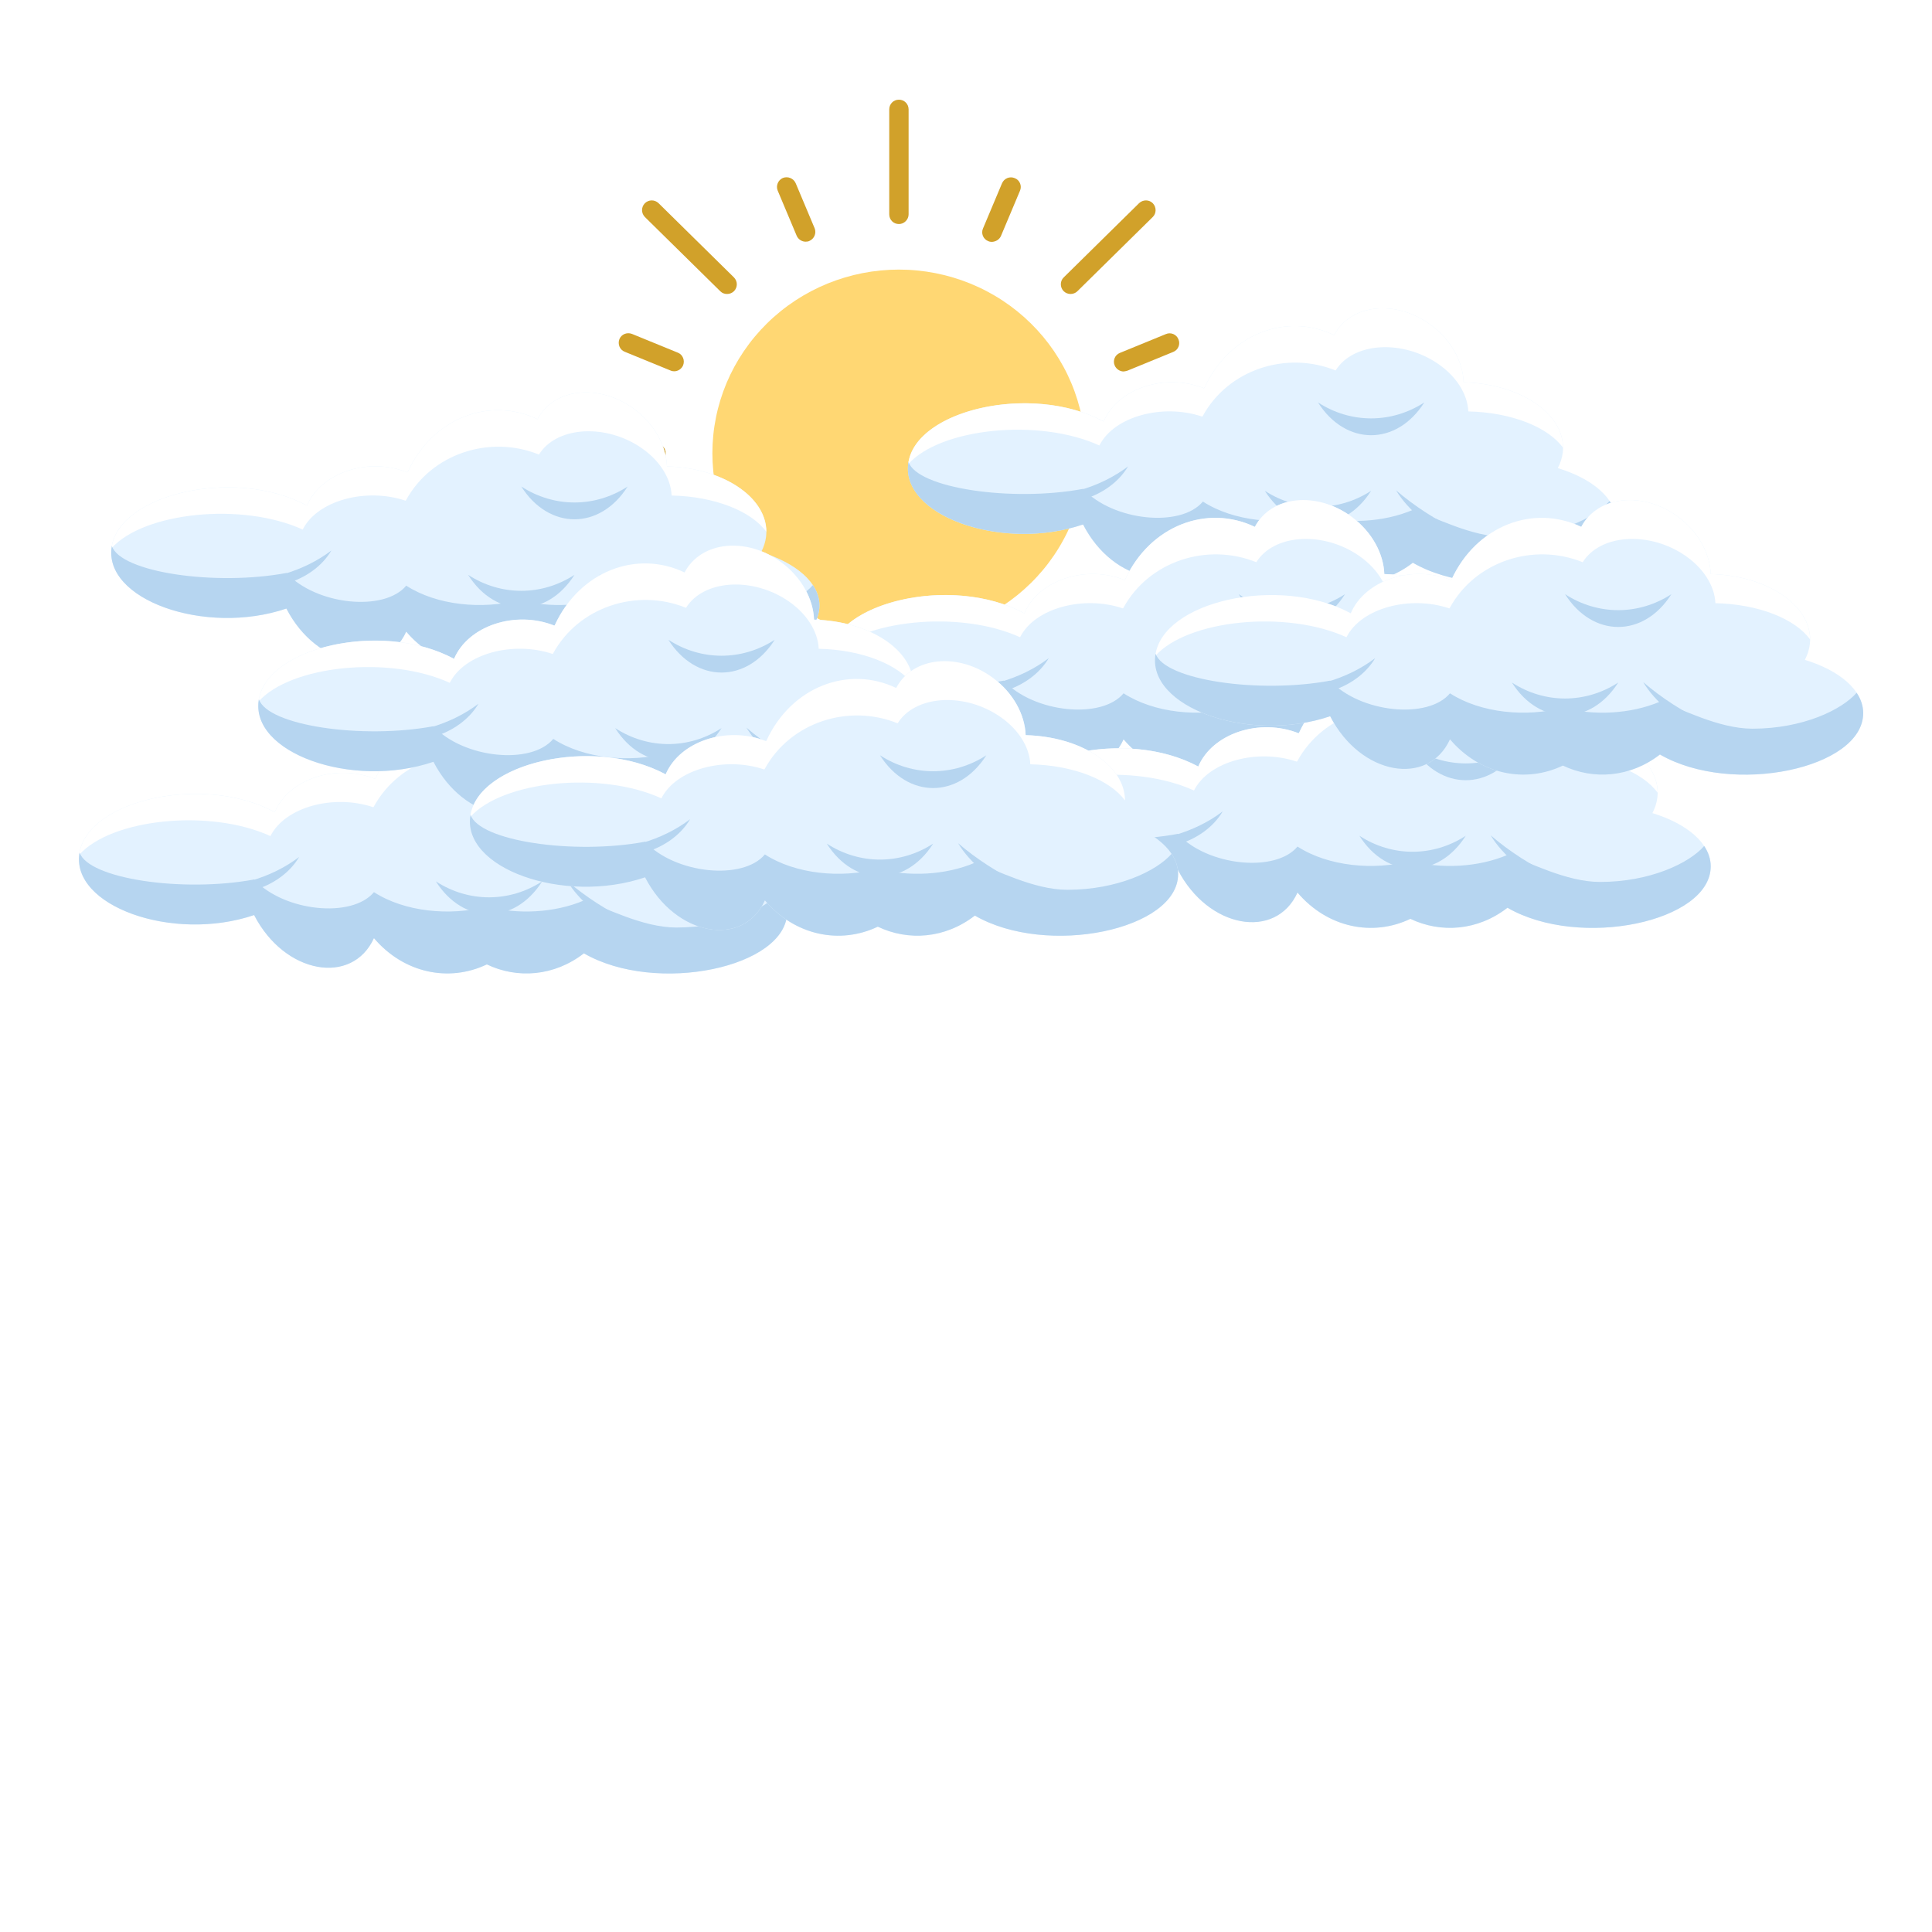 <svg xmlns="http://www.w3.org/2000/svg" xmlns:xlink="http://www.w3.org/1999/xlink" width="500" zoomAndPan="magnify" viewBox="0 0 375 375" height="500" preserveAspectRatio="xMidYMid meet" version="1.0"><defs><clipPath id="210c143f43"><path d="M 104.73 19.348 L 244.23 19.348 L 244.23 156.598 L 104.73 156.598 Z M 104.73 19.348 " clip-rule="nonzero"/></clipPath><clipPath id="818297e25e"><path d="M 176 59 L 313.848 59 L 313.848 114 L 176 114 Z M 176 59 " clip-rule="nonzero"/></clipPath><clipPath id="5bf4430c78"><path d="M 176 89 L 313.848 89 L 313.848 114 L 176 114 Z M 176 89 " clip-rule="nonzero"/></clipPath><clipPath id="29a9b3e8cc"><path d="M 160 97 L 298.453 97 L 298.453 151 L 160 151 Z M 160 97 " clip-rule="nonzero"/></clipPath><clipPath id="8aab740f89"><path d="M 160 126 L 298.453 126 L 298.453 151 L 160 151 Z M 160 126 " clip-rule="nonzero"/></clipPath><clipPath id="643db05846"><path d="M 194 126 L 332.215 126 L 332.215 181 L 194 181 Z M 194 126 " clip-rule="nonzero"/></clipPath><clipPath id="4e4a3ab5be"><path d="M 194 156 L 332.215 156 L 332.215 181 L 194 181 Z M 194 156 " clip-rule="nonzero"/></clipPath><clipPath id="0a83f3073e"><path d="M 21 76 L 159.215 76 L 159.215 130 L 21 130 Z M 21 76 " clip-rule="nonzero"/></clipPath><clipPath id="394063a493"><path d="M 21 105 L 159.215 105 L 159.215 130 L 21 130 Z M 21 105 " clip-rule="nonzero"/></clipPath><clipPath id="b42b8da80c"><path d="M 15 135 L 152.953 135 L 152.953 189 L 15 189 Z M 15 135 " clip-rule="nonzero"/></clipPath><clipPath id="88a1117a2f"><path d="M 15 165 L 152.953 165 L 152.953 189 L 15 189 Z M 15 165 " clip-rule="nonzero"/></clipPath><clipPath id="bc3b69a1cd"><path d="M 50 105 L 187.762 105 L 187.762 160 L 50 160 Z M 50 105 " clip-rule="nonzero"/></clipPath><clipPath id="fec46c1987"><path d="M 50 135 L 187.762 135 L 187.762 160 L 50 160 Z M 50 135 " clip-rule="nonzero"/></clipPath><clipPath id="21ff98862e"><path d="M 91 128 L 228.836 128 L 228.836 182 L 91 182 Z M 91 128 " clip-rule="nonzero"/></clipPath><clipPath id="e4f39d43dd"><path d="M 91 158 L 228.836 158 L 228.836 182 L 91 182 Z M 91 158 " clip-rule="nonzero"/></clipPath><clipPath id="f15ce7f6d6"><path d="M 224 97 L 361.809 97 L 361.809 151 L 224 151 Z M 224 97 " clip-rule="nonzero"/></clipPath><clipPath id="0440a5dc6a"><path d="M 224 126 L 361.809 126 L 361.809 151 L 224 151 Z M 224 126 " clip-rule="nonzero"/></clipPath></defs><rect x="-37.5" width="450" fill="#ffffff" y="-37.5" height="450" fill-opacity="1"/><rect x="-37.5" width="450" fill="#ffffff" y="-37.5" height="450" fill-opacity="1"/><rect x="-37.5" width="450" fill="#ffffff" y="-37.5" height="450" fill-opacity="1"/><path fill="#ffd773" d="M 210.688 87.973 C 210.688 89.141 210.629 90.305 210.512 91.469 C 210.398 92.629 210.223 93.785 209.992 94.93 C 209.762 96.074 209.473 97.203 209.129 98.32 C 208.785 99.438 208.387 100.535 207.93 101.617 C 207.477 102.695 206.973 103.75 206.41 104.777 C 205.852 105.809 205.246 106.809 204.586 107.777 C 203.926 108.75 203.223 109.688 202.469 110.59 C 201.715 111.492 200.922 112.355 200.082 113.18 C 199.242 114.008 198.367 114.789 197.449 115.531 C 196.531 116.27 195.582 116.965 194.598 117.613 C 193.609 118.262 192.594 118.863 191.547 119.41 C 190.504 119.961 189.43 120.461 188.336 120.906 C 187.242 121.355 186.125 121.746 184.992 122.086 C 183.855 122.426 182.707 122.707 181.543 122.938 C 180.379 123.164 179.211 123.336 178.027 123.449 C 176.848 123.562 175.664 123.621 174.48 123.621 C 173.293 123.621 172.113 123.562 170.93 123.449 C 169.75 123.336 168.578 123.164 167.418 122.938 C 166.254 122.707 165.105 122.426 163.969 122.086 C 162.836 121.746 161.719 121.355 160.625 120.906 C 159.527 120.461 158.457 119.961 157.414 119.41 C 156.367 118.863 155.352 118.262 154.363 117.613 C 153.379 116.965 152.426 116.27 151.512 115.531 C 150.594 114.789 149.715 114.008 148.879 113.18 C 148.039 112.355 147.242 111.492 146.492 110.59 C 145.738 109.688 145.035 108.75 144.375 107.777 C 143.715 106.809 143.105 105.809 142.547 104.777 C 141.988 103.75 141.484 102.695 141.027 101.617 C 140.574 100.535 140.176 99.438 139.832 98.32 C 139.488 97.203 139.199 96.074 138.969 94.93 C 138.738 93.785 138.562 92.629 138.449 91.469 C 138.332 90.305 138.273 89.141 138.273 87.973 C 138.273 86.805 138.332 85.641 138.449 84.48 C 138.562 83.316 138.738 82.164 138.969 81.02 C 139.199 79.875 139.488 78.742 139.832 77.625 C 140.176 76.508 140.574 75.41 141.027 74.332 C 141.484 73.254 141.988 72.199 142.547 71.168 C 143.105 70.141 143.715 69.141 144.375 68.168 C 145.035 67.199 145.738 66.262 146.492 65.359 C 147.242 64.457 148.039 63.594 148.879 62.766 C 149.715 61.941 150.594 61.16 151.512 60.418 C 152.426 59.676 153.379 58.984 154.363 58.336 C 155.352 57.684 156.367 57.086 157.414 56.535 C 158.457 55.984 159.527 55.488 160.625 55.039 C 161.719 54.594 162.836 54.199 163.969 53.863 C 165.105 53.523 166.254 53.238 167.418 53.012 C 168.578 52.785 169.75 52.613 170.93 52.5 C 172.113 52.383 173.293 52.328 174.48 52.328 C 175.664 52.328 176.848 52.383 178.027 52.5 C 179.211 52.613 180.379 52.785 181.543 53.012 C 182.707 53.238 183.855 53.523 184.992 53.863 C 186.125 54.199 187.242 54.594 188.336 55.039 C 189.43 55.488 190.504 55.984 191.547 56.535 C 192.594 57.086 193.609 57.684 194.598 58.336 C 195.582 58.984 196.531 59.676 197.449 60.418 C 198.367 61.16 199.242 61.941 200.082 62.766 C 200.922 63.594 201.715 64.457 202.469 65.359 C 203.223 66.262 203.926 67.199 204.586 68.168 C 205.246 69.141 205.852 70.141 206.41 71.168 C 206.973 72.199 207.477 73.254 207.93 74.332 C 208.387 75.41 208.785 76.508 209.129 77.625 C 209.473 78.742 209.762 79.875 209.992 81.02 C 210.223 82.164 210.398 83.316 210.512 84.48 C 210.629 85.641 210.688 86.805 210.688 87.973 Z M 210.688 87.973 " fill-opacity="1" fill-rule="nonzero"/><g clip-path="url(#210c143f43)"><path fill="#d1a12a" d="M 174.48 43.488 C 173.426 43.488 172.602 42.664 172.602 41.609 L 172.602 21.23 C 172.602 20.176 173.426 19.348 174.48 19.348 C 175.531 19.348 176.359 20.176 176.359 21.23 L 176.359 41.609 C 176.359 42.625 175.496 43.488 174.48 43.488 Z M 176.359 154.719 L 176.359 134.34 C 176.359 133.285 175.531 132.457 174.48 132.457 C 173.426 132.457 172.602 133.285 172.602 134.34 L 172.602 154.719 C 172.602 155.773 173.426 156.598 174.48 156.598 C 175.531 156.598 176.359 155.773 176.359 154.719 Z M 129.211 87.973 C 129.211 86.922 128.383 86.094 127.332 86.094 L 106.652 86.094 C 105.602 86.094 104.773 86.922 104.773 87.973 C 104.773 89.027 105.602 89.855 106.652 89.855 L 127.332 89.855 C 128.383 89.855 129.211 89.027 129.211 87.973 Z M 244.188 87.973 C 244.188 86.922 243.359 86.094 242.309 86.094 L 221.629 86.094 C 220.574 86.094 219.75 86.922 219.75 87.973 C 219.75 89.027 220.574 89.855 221.629 89.855 L 242.309 89.855 C 243.359 89.855 244.188 89.027 244.188 87.973 Z M 142.484 56.5 C 143.199 55.75 143.199 54.582 142.445 53.832 L 127.82 39.43 C 127.07 38.715 125.902 38.715 125.152 39.465 C 124.438 40.219 124.438 41.383 125.188 42.137 L 139.816 56.539 C 140.191 56.914 140.641 57.062 141.129 57.062 C 141.621 57.062 142.109 56.875 142.484 56.5 Z M 223.773 136.52 C 224.484 135.766 224.484 134.602 223.734 133.848 L 209.109 119.449 C 208.355 118.734 207.191 118.734 206.438 119.484 C 205.723 120.238 205.723 121.402 206.477 122.156 L 221.102 136.555 C 221.477 136.934 221.93 137.082 222.418 137.082 C 222.906 137.082 223.395 136.895 223.773 136.52 Z M 127.82 136.52 L 142.445 122.117 C 143.199 121.402 143.199 120.199 142.484 119.449 C 141.77 118.695 140.566 118.695 139.816 119.41 L 125.188 133.848 C 124.438 134.562 124.438 135.766 125.152 136.52 C 125.527 136.895 126.016 137.082 126.504 137.082 C 126.992 137.082 127.445 136.895 127.82 136.52 Z M 209.109 56.539 L 223.734 42.137 C 224.484 41.422 224.484 40.219 223.773 39.465 C 223.059 38.715 221.855 38.715 221.102 39.43 L 206.477 53.832 C 205.723 54.547 205.723 55.75 206.438 56.5 C 206.816 56.875 207.305 57.062 207.793 57.062 C 208.281 57.062 208.77 56.875 209.109 56.539 Z M 157.109 46.762 C 158.051 46.348 158.5 45.258 158.125 44.316 L 154.441 35.555 C 154.027 34.617 152.938 34.164 151.957 34.539 C 151.02 34.953 150.566 36.043 150.945 36.984 L 154.629 45.746 C 154.93 46.461 155.645 46.91 156.359 46.91 C 156.66 46.91 156.883 46.875 157.109 46.762 Z M 196.965 141.445 C 197.902 141.031 198.355 139.941 197.98 139 L 194.293 130.238 C 193.883 129.301 192.789 128.848 191.812 129.223 C 190.871 129.637 190.422 130.727 190.797 131.668 L 194.484 140.43 C 194.785 141.145 195.496 141.594 196.211 141.594 C 196.477 141.594 196.738 141.52 196.965 141.445 Z M 122.633 111.137 L 131.543 107.488 C 132.52 107.113 132.973 105.984 132.559 105.047 C 132.184 104.066 131.055 103.617 130.113 104.031 L 121.203 107.676 C 120.227 108.055 119.773 109.184 120.188 110.121 C 120.488 110.836 121.203 111.289 121.918 111.289 C 122.145 111.289 122.406 111.25 122.633 111.137 Z M 218.809 71.957 L 227.719 68.309 C 228.695 67.93 229.148 66.805 228.734 65.863 C 228.359 64.887 227.23 64.434 226.289 64.848 L 217.379 68.496 C 216.402 68.871 215.949 70 216.363 70.941 C 216.664 71.652 217.379 72.105 218.094 72.105 C 218.355 72.066 218.582 72.031 218.809 71.957 Z M 194.293 45.785 L 197.98 37.023 C 198.395 36.082 197.941 34.953 196.965 34.578 C 195.988 34.164 194.895 34.617 194.484 35.594 L 190.797 44.355 C 190.383 45.293 190.836 46.422 191.812 46.801 C 192.039 46.91 192.301 46.949 192.527 46.949 C 193.281 46.91 193.992 46.5 194.293 45.785 Z M 154.441 140.43 L 158.125 131.668 C 158.539 130.727 158.086 129.602 157.109 129.223 C 156.133 128.809 155.043 129.262 154.629 130.238 L 150.945 139 C 150.531 139.941 150.98 141.07 151.957 141.445 C 152.184 141.559 152.449 141.594 152.672 141.594 C 153.426 141.594 154.141 141.145 154.441 140.43 Z M 132.594 70.902 C 132.973 69.926 132.52 68.836 131.582 68.457 L 122.668 64.812 C 121.691 64.434 120.602 64.887 120.227 65.824 C 119.852 66.805 120.301 67.895 121.242 68.27 L 130.152 71.918 C 130.379 72.031 130.641 72.066 130.867 72.066 C 131.582 72.066 132.293 71.617 132.594 70.902 Z M 228.773 110.121 C 229.148 109.145 228.695 108.055 227.758 107.676 L 218.809 104.031 C 217.832 103.652 216.742 104.105 216.363 105.047 C 215.988 106.023 216.441 107.113 217.379 107.488 L 226.289 111.137 C 226.516 111.25 226.781 111.289 227.004 111.289 C 227.758 111.289 228.473 110.836 228.773 110.121 Z M 228.773 110.121 " fill-opacity="1" fill-rule="nonzero"/></g><g clip-path="url(#818297e25e)"><path fill="#e3f2ff" d="M 302.371 90.855 C 306.566 82.785 297.293 74.543 284.09 74.207 C 283.949 70.242 281.715 66.031 277.77 63.102 C 271.062 58.117 262.195 58.91 258.961 65.047 C 249.645 60.598 238.609 64.828 233.785 75.25 C 233.754 75.289 233.723 75.324 233.691 75.363 C 226.125 72.344 216.961 75.383 214.219 81.816 C 199.848 74.039 176.227 79.934 176.227 90.945 C 176.227 100.648 195.113 106.918 210.223 101.801 C 216.062 113.207 229.227 115.602 233.48 106.277 C 239.293 113.117 248.066 114.875 255.395 111.379 C 261.32 114.207 268.473 113.691 274.234 109.227 C 288.164 117.273 313.688 112.039 313.688 101.188 C 313.688 96.773 309.133 92.922 302.371 90.855 " fill-opacity="1" fill-rule="nonzero"/></g><path fill="#ffffff" d="M 303.375 86.895 C 300.484 82.906 293.391 80.039 284.996 79.859 C 284.852 76.418 282.559 72.762 278.523 70.219 C 271.656 65.895 262.574 66.57 259.242 71.906 C 249.668 68.035 238.371 71.734 233.445 80.77 C 233.406 80.801 233.379 80.832 233.344 80.863 C 225.723 78.289 216.25 80.777 213.391 86.469 C 201.656 81.094 182.504 83.094 176.277 90.102 C 177.508 79.52 200.359 74.316 214.219 81.816 C 216.973 75.352 226.168 72.355 233.695 75.363 C 233.723 75.324 233.758 75.285 233.785 75.25 C 238.629 64.777 249.691 60.617 258.961 65.047 C 262.172 58.934 271.039 58.098 277.77 63.102 C 281.715 66.031 283.949 70.242 284.09 74.207 C 294.812 74.48 303.375 80.055 303.375 86.895 " fill-opacity="1" fill-rule="nonzero"/><g clip-path="url(#5bf4430c78)"><path fill="#b6d5f0" d="M 313.688 101.188 C 313.688 111.938 288.297 117.352 274.234 109.227 C 268.469 113.691 261.316 114.207 255.395 111.379 C 248.066 114.879 239.293 113.113 233.48 106.277 C 229.273 115.516 216.16 113.336 210.223 101.801 C 194.367 107.172 174.484 99.984 176.34 89.648 C 178.031 94.773 196.398 97.469 210.223 94.891 C 216.074 101.164 229.246 102.461 233.48 97.352 C 239.445 101.203 248.258 102.02 255.395 100.152 C 261.367 101.715 268.508 101.406 274.234 98.969 C 278.383 100.285 285.551 104.219 292.195 104.219 C 301.938 104.219 309.527 100.566 312.418 97.238 C 313.238 98.473 313.688 99.801 313.688 101.188 " fill-opacity="1" fill-rule="nonzero"/></g><path fill="#b6d5f0" d="M 303.371 86.766 C 303.371 86.699 303.371 86.637 303.367 86.574 C 303.375 86.633 303.375 86.738 303.371 86.766 " fill-opacity="1" fill-rule="nonzero"/><path fill="#b6d5f0" d="M 297.324 107.941 C 288.258 109.066 275.645 102.941 270.977 95.172 C 278.027 101.273 288.145 106.18 297.324 107.941 " fill-opacity="1" fill-rule="nonzero"/><path fill="#b6d5f0" d="M 218.961 90.52 C 215.262 96.773 205.898 99.492 199.418 96.223 C 206.121 96.785 213.625 94.594 218.961 90.52 " fill-opacity="1" fill-rule="nonzero"/><path fill="#b6d5f0" d="M 266.141 95.258 C 260.742 103.758 250.859 103.727 245.496 95.258 C 251.852 99.391 259.781 99.391 266.141 95.258 " fill-opacity="1" fill-rule="nonzero"/><path fill="#b6d5f0" d="M 276.461 78.109 C 271.066 86.613 261.18 86.582 255.816 78.109 C 262.176 82.242 270.102 82.242 276.461 78.109 " fill-opacity="1" fill-rule="nonzero"/><g clip-path="url(#29a9b3e8cc)"><path fill="#e3f2ff" d="M 286.973 128.078 C 291.172 120.004 281.898 111.762 268.695 111.426 C 268.555 107.465 266.316 103.25 262.375 100.32 C 255.664 95.336 246.801 96.133 243.566 102.266 C 234.25 97.816 223.215 102.047 218.391 112.473 C 218.359 112.508 218.328 112.547 218.297 112.582 C 210.727 109.562 201.562 112.605 198.824 119.039 C 184.453 111.258 160.828 117.156 160.828 128.164 C 160.828 137.867 179.719 144.141 194.828 139.023 C 200.668 150.43 213.832 152.82 218.086 143.5 C 223.898 150.336 232.672 152.098 240 148.602 C 245.926 151.426 253.078 150.914 258.84 146.449 C 272.77 154.496 298.293 149.262 298.293 138.41 C 298.293 133.996 293.738 130.145 286.973 128.078 " fill-opacity="1" fill-rule="nonzero"/></g><path fill="#ffffff" d="M 287.977 124.113 C 285.09 120.125 277.992 117.262 269.602 117.078 C 269.457 113.641 267.164 109.98 263.125 107.438 C 256.262 103.117 247.18 103.789 243.848 109.125 C 234.273 105.254 222.977 108.953 218.047 117.988 C 218.012 118.02 217.984 118.051 217.949 118.086 C 210.328 115.512 200.855 117.996 197.992 123.688 C 186.262 118.316 167.109 120.312 160.883 127.32 C 162.109 116.738 184.965 111.535 198.824 119.039 C 201.578 112.57 210.773 109.574 218.301 112.582 C 218.328 112.547 218.363 112.508 218.391 112.473 C 223.234 101.996 234.297 97.836 243.566 102.266 C 246.777 96.152 255.645 95.32 262.375 100.32 C 266.316 103.25 268.555 107.465 268.695 111.426 C 279.418 111.699 287.977 117.273 287.977 124.113 " fill-opacity="1" fill-rule="nonzero"/><g clip-path="url(#8aab740f89)"><path fill="#b6d5f0" d="M 298.293 138.41 C 298.293 149.156 272.902 154.57 258.84 146.449 C 253.074 150.914 245.922 151.426 240 148.598 C 232.672 152.098 223.895 150.336 218.086 143.5 C 213.879 152.734 200.766 150.555 194.828 139.02 C 178.973 144.395 159.09 137.203 160.945 126.867 C 162.637 131.996 181.004 134.691 194.828 132.113 C 200.68 138.383 213.852 139.684 218.086 134.57 C 224.047 138.422 232.863 139.238 240 137.371 C 245.973 138.934 253.113 138.625 258.84 136.191 C 262.988 137.508 270.156 141.438 276.801 141.438 C 286.543 141.438 294.133 137.785 297.023 134.461 C 297.844 135.695 298.293 137.023 298.293 138.41 " fill-opacity="1" fill-rule="nonzero"/></g><path fill="#b6d5f0" d="M 287.977 123.984 C 287.977 123.922 287.977 123.855 287.973 123.797 C 287.98 123.852 287.98 123.957 287.977 123.984 " fill-opacity="1" fill-rule="nonzero"/><path fill="#b6d5f0" d="M 281.93 145.164 C 272.863 146.285 260.25 140.164 255.582 132.391 C 262.633 138.496 272.75 143.398 281.93 145.164 " fill-opacity="1" fill-rule="nonzero"/><path fill="#b6d5f0" d="M 203.566 127.742 C 199.867 133.992 190.504 136.711 184.023 133.445 C 190.727 134.004 198.23 131.816 203.566 127.742 " fill-opacity="1" fill-rule="nonzero"/><path fill="#b6d5f0" d="M 250.742 132.477 C 245.348 140.98 235.465 140.949 230.098 132.477 C 236.457 136.613 244.387 136.613 250.742 132.477 " fill-opacity="1" fill-rule="nonzero"/><path fill="#b6d5f0" d="M 261.066 115.328 C 255.672 123.832 245.785 123.801 240.422 115.328 C 246.781 119.465 254.707 119.465 261.066 115.328 " fill-opacity="1" fill-rule="nonzero"/><g clip-path="url(#643db05846)"><path fill="#e3f2ff" d="M 320.734 157.824 C 324.934 149.75 315.656 141.508 302.453 141.172 C 302.312 137.211 300.078 132.996 296.137 130.07 C 289.426 125.082 280.559 125.879 277.328 132.016 C 268.008 127.562 256.973 131.793 252.152 142.219 C 252.121 142.254 252.09 142.293 252.059 142.328 C 244.488 139.309 235.324 142.352 232.582 148.785 C 218.211 141.004 194.59 146.902 194.59 157.91 C 194.59 167.613 213.477 173.887 228.586 168.77 C 234.43 180.176 247.59 182.566 251.844 173.246 C 257.66 180.082 266.43 181.844 273.758 178.348 C 279.684 181.172 286.836 180.66 292.598 176.195 C 306.531 184.242 332.051 179.008 332.051 168.156 C 332.051 163.742 327.5 159.891 320.734 157.824 " fill-opacity="1" fill-rule="nonzero"/></g><path fill="#ffffff" d="M 321.738 153.859 C 318.852 149.871 311.754 147.008 303.359 146.828 C 303.215 143.387 300.926 139.727 296.887 137.188 C 290.02 132.863 280.938 133.535 277.609 138.875 C 268.035 135 256.734 138.699 251.809 147.734 C 251.773 147.766 251.742 147.797 251.711 147.832 C 244.086 145.258 234.613 147.742 231.754 153.438 C 220.02 148.062 200.867 150.059 194.641 157.07 C 195.871 146.484 218.723 141.281 232.582 148.785 C 235.336 142.316 244.531 139.324 252.059 142.328 C 252.09 142.293 252.121 142.254 252.152 142.219 C 256.996 131.742 268.055 127.582 277.328 132.016 C 280.535 125.898 289.402 125.066 296.137 130.07 C 300.078 132.996 302.312 137.211 302.453 141.172 C 313.176 141.445 321.738 147.02 321.738 153.859 " fill-opacity="1" fill-rule="nonzero"/><g clip-path="url(#4e4a3ab5be)"><path fill="#b6d5f0" d="M 332.051 168.156 C 332.051 178.906 306.664 184.316 292.598 176.195 C 286.832 180.66 279.68 181.176 273.758 178.344 C 266.43 181.848 257.656 180.082 251.844 173.246 C 247.637 182.48 234.527 180.301 228.586 168.766 C 212.734 174.141 192.852 166.949 194.703 156.613 C 196.395 161.742 214.766 164.438 228.586 161.859 C 234.438 168.129 247.609 169.43 251.844 164.316 C 257.809 168.168 266.625 168.984 273.758 167.117 C 279.73 168.68 286.871 168.375 292.598 165.938 C 296.746 167.254 303.914 171.184 310.559 171.184 C 320.305 171.184 327.891 167.531 330.781 164.207 C 331.602 165.441 332.051 166.77 332.051 168.156 " fill-opacity="1" fill-rule="nonzero"/></g><path fill="#b6d5f0" d="M 321.734 153.73 C 321.734 153.668 321.734 153.602 321.734 153.543 C 321.742 153.598 321.738 153.703 321.734 153.73 " fill-opacity="1" fill-rule="nonzero"/><path fill="#b6d5f0" d="M 315.691 174.91 C 306.621 176.035 294.012 169.91 289.34 162.137 C 296.391 168.242 306.508 173.145 315.691 174.91 " fill-opacity="1" fill-rule="nonzero"/><path fill="#b6d5f0" d="M 237.328 157.488 C 233.629 163.742 224.266 166.457 217.781 163.191 C 224.484 163.75 231.992 161.562 237.328 157.488 " fill-opacity="1" fill-rule="nonzero"/><path fill="#b6d5f0" d="M 284.504 162.223 C 279.105 170.727 269.223 170.695 263.859 162.223 C 270.215 166.359 278.145 166.359 284.504 162.223 " fill-opacity="1" fill-rule="nonzero"/><path fill="#b6d5f0" d="M 294.828 145.074 C 289.43 153.578 279.547 153.547 274.18 145.074 C 280.539 149.211 288.469 149.211 294.828 145.074 " fill-opacity="1" fill-rule="nonzero"/><g clip-path="url(#0a83f3073e)"><path fill="#e3f2ff" d="M 147.734 107.176 C 151.934 99.105 142.66 90.863 129.457 90.527 C 129.316 86.562 127.078 82.352 123.137 79.422 C 116.426 74.438 107.562 75.23 104.328 81.367 C 95.012 76.918 83.977 81.148 79.152 91.574 C 79.121 91.609 79.09 91.648 79.059 91.684 C 71.488 88.664 62.324 91.703 59.586 98.137 C 45.215 90.359 21.59 96.254 21.59 107.266 C 21.59 116.969 40.48 123.238 55.59 118.121 C 61.43 129.527 74.594 131.922 78.848 122.598 C 84.66 129.438 93.434 131.199 100.762 127.699 C 106.688 130.527 113.84 130.016 119.602 125.551 C 133.531 133.598 159.055 128.363 159.055 117.508 C 159.055 113.098 154.5 109.242 147.734 107.176 " fill-opacity="1" fill-rule="nonzero"/></g><path fill="#ffffff" d="M 148.738 103.215 C 145.852 99.227 138.754 96.359 130.363 96.18 C 130.219 92.738 127.926 89.082 123.887 86.539 C 117.023 82.219 107.941 82.891 104.609 88.227 C 95.035 84.355 83.738 88.055 78.809 97.09 C 78.773 97.121 78.746 97.152 78.711 97.184 C 71.09 94.613 61.617 97.098 58.754 102.789 C 47.023 97.418 27.871 99.414 21.645 106.422 C 22.871 95.84 45.727 90.637 59.586 98.137 C 62.34 91.672 71.535 88.676 79.062 91.684 C 79.09 91.648 79.125 91.609 79.152 91.574 C 83.996 81.098 95.059 76.938 104.328 81.367 C 107.539 75.254 116.406 74.418 123.137 79.422 C 127.078 82.352 129.316 86.566 129.457 90.527 C 140.18 90.801 148.738 96.375 148.738 103.215 " fill-opacity="1" fill-rule="nonzero"/><g clip-path="url(#394063a493)"><path fill="#b6d5f0" d="M 159.055 117.508 C 159.055 128.258 133.664 133.672 119.602 125.551 C 113.836 130.016 106.684 130.527 100.762 127.699 C 93.434 131.199 84.656 129.434 78.848 122.598 C 74.641 131.836 61.527 129.656 55.59 118.121 C 39.734 123.492 19.852 116.305 21.707 105.969 C 23.398 111.094 41.766 113.789 55.59 111.215 C 61.441 117.484 74.613 118.785 78.848 113.672 C 84.809 117.523 93.625 118.34 100.762 116.473 C 106.734 118.035 113.875 117.727 119.602 115.289 C 123.75 116.609 130.918 120.539 137.562 120.539 C 147.305 120.539 154.895 116.887 157.785 113.559 C 158.605 114.793 159.055 116.125 159.055 117.508 " fill-opacity="1" fill-rule="nonzero"/></g><path fill="#b6d5f0" d="M 148.738 103.086 C 148.738 103.02 148.738 102.957 148.734 102.895 C 148.742 102.953 148.742 103.059 148.738 103.086 " fill-opacity="1" fill-rule="nonzero"/><path fill="#b6d5f0" d="M 142.691 124.262 C 133.625 125.387 121.012 119.262 116.344 111.492 C 123.395 117.594 133.512 122.5 142.691 124.262 " fill-opacity="1" fill-rule="nonzero"/><path fill="#b6d5f0" d="M 64.328 106.844 C 60.629 113.094 51.266 115.812 44.785 112.547 C 51.488 113.105 58.992 110.914 64.328 106.844 " fill-opacity="1" fill-rule="nonzero"/><path fill="#b6d5f0" d="M 111.504 111.578 C 106.109 120.082 96.227 120.051 90.859 111.578 C 97.219 115.711 105.148 115.711 111.504 111.578 " fill-opacity="1" fill-rule="nonzero"/><path fill="#b6d5f0" d="M 121.828 94.43 C 116.434 102.934 106.547 102.902 101.184 94.43 C 107.543 98.562 115.469 98.566 121.828 94.43 " fill-opacity="1" fill-rule="nonzero"/><g clip-path="url(#b42b8da80c)"><path fill="#e3f2ff" d="M 141.473 166.672 C 145.672 158.598 136.395 150.355 123.191 150.02 C 123.051 146.055 120.816 141.844 116.875 138.914 C 110.164 133.93 101.297 134.723 98.066 140.859 C 88.746 136.41 77.711 140.641 72.891 151.066 C 72.859 151.102 72.828 151.141 72.797 151.176 C 65.227 148.156 56.062 151.195 53.324 157.633 C 38.949 149.852 15.328 155.75 15.328 166.758 C 15.328 176.461 34.215 182.73 49.324 177.617 C 55.168 189.02 68.328 191.414 72.582 182.09 C 78.398 188.93 87.168 190.691 94.496 187.195 C 100.422 190.02 107.574 189.508 113.336 185.043 C 127.27 193.09 152.789 187.855 152.789 177.004 C 152.789 172.59 148.238 168.738 141.473 166.672 " fill-opacity="1" fill-rule="nonzero"/></g><path fill="#ffffff" d="M 142.477 162.707 C 139.59 158.719 132.492 155.852 124.098 155.672 C 123.953 152.234 121.664 148.574 117.625 146.031 C 110.758 141.711 101.676 142.383 98.348 147.719 C 88.773 143.848 77.473 147.547 72.547 156.582 C 72.512 156.613 72.48 156.645 72.449 156.68 C 64.824 154.105 55.352 156.59 52.492 162.281 C 40.758 156.91 21.605 158.906 15.379 165.914 C 16.609 155.332 39.461 150.129 53.32 157.633 C 56.074 151.164 65.27 148.168 72.797 151.176 C 72.828 151.141 72.859 151.102 72.891 151.066 C 77.734 140.59 88.793 136.43 98.066 140.859 C 101.273 134.746 110.141 133.914 116.875 138.914 C 120.816 141.844 123.051 146.059 123.191 150.02 C 133.914 150.293 142.477 155.867 142.477 162.707 " fill-opacity="1" fill-rule="nonzero"/><g clip-path="url(#88a1117a2f)"><path fill="#b6d5f0" d="M 152.789 177.004 C 152.789 187.75 127.402 193.164 113.336 185.043 C 107.57 189.508 100.418 190.02 94.496 187.191 C 87.168 190.691 78.395 188.926 72.582 182.09 C 68.375 191.328 55.266 189.148 49.324 177.613 C 33.473 182.984 13.59 175.797 15.441 165.461 C 17.133 170.59 35.504 173.281 49.324 170.707 C 55.176 176.977 68.348 178.277 72.582 173.164 C 78.547 177.016 87.363 177.832 94.496 175.965 C 100.469 177.527 107.609 177.219 113.336 174.781 C 117.484 176.102 124.652 180.031 131.297 180.031 C 141.043 180.031 148.629 176.379 151.52 173.055 C 152.34 174.289 152.789 175.617 152.789 177.004 " fill-opacity="1" fill-rule="nonzero"/></g><path fill="#b6d5f0" d="M 142.473 162.578 C 142.473 162.516 142.473 162.449 142.473 162.391 C 142.48 162.445 142.477 162.551 142.473 162.578 " fill-opacity="1" fill-rule="nonzero"/><path fill="#b6d5f0" d="M 136.43 183.754 C 127.359 184.879 114.75 178.758 110.078 170.984 C 117.129 177.086 127.246 181.992 136.43 183.754 " fill-opacity="1" fill-rule="nonzero"/><path fill="#b6d5f0" d="M 58.066 166.336 C 54.367 172.586 45.004 175.305 38.52 172.039 C 45.223 172.598 52.73 170.406 58.066 166.336 " fill-opacity="1" fill-rule="nonzero"/><path fill="#b6d5f0" d="M 105.242 171.07 C 99.844 179.574 89.961 179.543 84.598 171.07 C 90.953 175.203 98.883 175.203 105.242 171.07 " fill-opacity="1" fill-rule="nonzero"/><path fill="#b6d5f0" d="M 115.566 153.922 C 110.168 162.426 100.285 162.395 94.918 153.922 C 101.277 158.055 109.207 158.059 115.566 153.922 " fill-opacity="1" fill-rule="nonzero"/><g clip-path="url(#bc3b69a1cd)"><path fill="#e3f2ff" d="M 176.281 136.922 C 180.48 128.852 171.203 120.609 158.004 120.273 C 157.859 116.309 155.625 112.098 151.684 109.168 C 144.973 104.184 136.105 104.977 132.875 111.113 C 123.555 106.664 112.52 110.895 107.699 121.32 C 107.668 121.355 107.637 121.395 107.605 121.43 C 100.035 118.41 90.871 121.449 88.133 127.883 C 73.762 120.105 50.137 126 50.137 137.012 C 50.137 146.715 69.027 152.984 84.133 147.867 C 89.977 159.273 103.141 161.668 107.395 152.344 C 113.207 159.184 121.977 160.945 129.305 157.445 C 135.23 160.273 142.387 159.762 148.145 155.297 C 162.078 163.344 187.602 158.109 187.602 147.258 C 187.602 142.844 183.047 138.992 176.281 136.922 " fill-opacity="1" fill-rule="nonzero"/></g><path fill="#ffffff" d="M 177.285 132.961 C 174.398 128.973 167.301 126.105 158.91 125.926 C 158.766 122.488 156.473 118.828 152.434 116.285 C 145.566 111.965 136.484 112.637 133.156 117.973 C 123.582 114.102 112.285 117.801 107.355 126.836 C 107.32 126.867 107.289 126.898 107.258 126.93 C 99.633 124.359 90.16 126.844 87.301 132.535 C 75.566 127.164 56.414 129.16 50.188 136.168 C 51.418 125.586 74.27 120.383 88.129 127.883 C 90.887 121.418 100.082 118.422 107.605 121.43 C 107.637 121.395 107.668 121.355 107.699 121.32 C 112.543 110.844 123.602 106.684 132.875 111.113 C 136.086 105 144.949 104.164 151.684 109.168 C 155.625 112.098 157.859 116.312 158.004 120.273 C 168.727 120.547 177.285 126.121 177.285 132.961 " fill-opacity="1" fill-rule="nonzero"/><g clip-path="url(#fec46c1987)"><path fill="#b6d5f0" d="M 187.602 147.258 C 187.602 158.004 162.211 163.418 148.148 155.297 C 142.383 159.762 135.23 160.273 129.305 157.445 C 121.977 160.945 113.203 159.18 107.391 152.344 C 103.184 161.582 90.074 159.402 84.133 147.867 C 68.281 153.238 48.398 146.051 50.25 135.715 C 51.941 140.844 70.312 143.535 84.133 140.961 C 89.984 147.23 103.156 148.531 107.391 143.418 C 113.355 147.27 122.172 148.086 129.305 146.219 C 135.277 147.781 142.418 147.473 148.148 145.035 C 152.293 146.355 159.461 150.285 166.105 150.285 C 175.852 150.285 183.438 146.633 186.328 143.305 C 187.152 144.543 187.602 145.871 187.602 147.258 " fill-opacity="1" fill-rule="nonzero"/></g><path fill="#b6d5f0" d="M 177.285 132.832 C 177.285 132.766 177.285 132.703 177.281 132.641 C 177.289 132.699 177.285 132.805 177.285 132.832 " fill-opacity="1" fill-rule="nonzero"/><path fill="#b6d5f0" d="M 171.238 154.008 C 162.168 155.133 149.559 149.012 144.887 141.238 C 151.941 147.34 162.059 152.246 171.238 154.008 " fill-opacity="1" fill-rule="nonzero"/><path fill="#b6d5f0" d="M 92.875 136.59 C 89.176 142.84 79.812 145.559 73.328 142.293 C 80.031 142.852 87.539 140.66 92.875 136.59 " fill-opacity="1" fill-rule="nonzero"/><path fill="#b6d5f0" d="M 140.051 141.324 C 134.656 149.828 124.77 149.797 119.406 141.324 C 125.766 145.457 133.691 145.457 140.051 141.324 " fill-opacity="1" fill-rule="nonzero"/><path fill="#b6d5f0" d="M 150.375 124.176 C 144.977 132.68 135.094 132.648 129.73 124.176 C 136.086 128.309 144.016 128.312 150.375 124.176 " fill-opacity="1" fill-rule="nonzero"/><g clip-path="url(#21ff98862e)"><path fill="#e3f2ff" d="M 217.355 159.344 C 221.555 151.27 212.277 143.031 199.078 142.695 C 198.934 138.73 196.699 134.52 192.758 131.59 C 186.047 126.605 177.18 127.398 173.949 133.535 C 164.629 129.082 153.594 133.316 148.773 143.738 C 148.742 143.777 148.711 143.812 148.68 143.852 C 141.109 140.828 131.945 143.871 129.207 150.305 C 114.836 142.527 91.211 148.422 91.211 159.434 C 91.211 169.137 110.102 175.406 125.207 170.289 C 131.051 181.695 144.211 184.086 148.469 174.766 C 154.281 181.605 163.051 183.363 170.379 179.867 C 176.305 182.695 183.461 182.18 189.219 177.715 C 203.152 185.762 228.672 180.527 228.672 169.676 C 228.672 165.262 224.121 161.41 217.355 159.344 " fill-opacity="1" fill-rule="nonzero"/></g><path fill="#ffffff" d="M 218.359 155.379 C 215.473 151.395 208.375 148.527 199.98 148.348 C 199.836 144.906 197.547 141.25 193.508 138.707 C 186.641 134.383 177.559 135.059 174.23 140.395 C 164.656 136.523 153.355 140.219 148.43 149.258 C 148.395 149.285 148.363 149.32 148.332 149.352 C 140.707 146.777 131.234 149.266 128.375 154.957 C 116.641 149.582 97.488 151.578 91.262 158.59 C 92.492 148.008 115.344 142.801 129.203 150.305 C 131.957 143.84 141.156 140.844 148.68 143.852 C 148.711 143.812 148.742 143.773 148.773 143.738 C 153.617 133.266 164.676 129.105 173.949 133.535 C 177.156 127.422 186.023 126.586 192.758 131.59 C 196.699 134.52 198.934 138.73 199.078 142.695 C 209.797 142.965 218.359 148.543 218.359 155.379 " fill-opacity="1" fill-rule="nonzero"/><g clip-path="url(#e4f39d43dd)"><path fill="#b6d5f0" d="M 228.672 169.676 C 228.672 180.426 203.285 185.836 189.219 177.715 C 183.457 182.18 176.301 182.695 170.379 179.867 C 163.051 183.367 154.277 181.602 148.465 174.766 C 144.258 184.004 131.148 181.82 125.207 170.289 C 109.355 175.66 89.473 168.469 91.324 158.137 C 93.016 163.262 111.387 165.957 125.207 163.379 C 131.059 169.652 144.23 170.949 148.465 165.84 C 154.43 169.691 163.246 170.508 170.379 168.641 C 176.352 170.203 183.492 169.895 189.219 167.457 C 193.367 168.773 200.535 172.707 207.18 172.707 C 216.926 172.707 224.512 169.051 227.402 165.727 C 228.223 166.961 228.672 168.289 228.672 169.676 " fill-opacity="1" fill-rule="nonzero"/></g><path fill="#b6d5f0" d="M 218.355 155.254 C 218.355 155.188 218.355 155.125 218.355 155.062 C 218.363 155.121 218.359 155.223 218.355 155.254 " fill-opacity="1" fill-rule="nonzero"/><path fill="#b6d5f0" d="M 212.312 176.43 C 203.242 177.555 190.633 171.43 185.961 163.66 C 193.012 169.762 203.133 174.668 212.312 176.43 " fill-opacity="1" fill-rule="nonzero"/><path fill="#b6d5f0" d="M 133.949 159.008 C 130.25 165.262 120.887 167.98 114.402 164.711 C 121.105 165.273 128.613 163.082 133.949 159.008 " fill-opacity="1" fill-rule="nonzero"/><path fill="#b6d5f0" d="M 181.125 163.746 C 175.73 172.246 165.844 172.215 160.48 163.746 C 166.836 167.879 174.766 167.879 181.125 163.746 " fill-opacity="1" fill-rule="nonzero"/><path fill="#b6d5f0" d="M 191.449 146.598 C 186.051 155.098 176.168 155.066 170.805 146.598 C 177.16 150.73 185.09 150.73 191.449 146.598 " fill-opacity="1" fill-rule="nonzero"/><g clip-path="url(#f15ce7f6d6)"><path fill="#e3f2ff" d="M 350.328 128.078 C 354.527 120.004 345.254 111.762 332.051 111.426 C 331.91 107.465 329.672 103.25 325.73 100.32 C 319.02 95.336 310.156 96.133 306.922 102.266 C 297.602 97.816 286.566 102.047 281.746 112.473 C 281.715 112.508 281.684 112.547 281.652 112.582 C 274.082 109.562 264.918 112.605 262.18 119.039 C 247.809 111.258 224.184 117.156 224.184 128.164 C 224.184 137.867 243.074 144.141 258.184 139.023 C 264.023 150.43 277.188 152.82 281.441 143.5 C 287.254 150.336 296.027 152.098 303.355 148.602 C 309.277 151.426 316.434 150.914 322.191 146.449 C 336.125 154.496 361.648 149.262 361.648 138.41 C 361.648 133.996 357.094 130.145 350.328 128.078 " fill-opacity="1" fill-rule="nonzero"/></g><path fill="#ffffff" d="M 351.332 124.113 C 348.445 120.125 341.348 117.262 332.957 117.078 C 332.812 113.641 330.52 109.98 326.48 107.438 C 319.617 103.117 310.535 103.789 307.203 109.125 C 297.629 105.254 286.332 108.953 281.402 117.988 C 281.367 118.02 281.34 118.051 281.305 118.086 C 273.684 115.512 264.211 117.996 261.348 123.688 C 249.617 118.316 230.465 120.312 224.238 127.32 C 225.465 116.738 248.316 111.535 262.18 119.039 C 264.934 112.57 274.129 109.574 281.652 112.582 C 281.684 112.547 281.719 112.508 281.746 112.473 C 286.59 101.996 297.652 97.836 306.922 102.266 C 310.133 96.152 319 95.32 325.73 100.32 C 329.672 103.25 331.91 107.465 332.051 111.426 C 342.773 111.699 351.332 117.273 351.332 124.113 " fill-opacity="1" fill-rule="nonzero"/><g clip-path="url(#0440a5dc6a)"><path fill="#b6d5f0" d="M 361.648 138.41 C 361.648 149.156 336.258 154.57 322.195 146.449 C 316.43 150.914 309.277 151.426 303.355 148.598 C 296.027 152.098 287.25 150.336 281.441 143.5 C 277.234 152.734 264.121 150.555 258.184 139.02 C 242.328 144.395 222.445 137.203 224.301 126.867 C 225.992 131.996 244.359 134.691 258.184 132.113 C 264.035 138.383 277.207 139.684 281.441 134.57 C 287.402 138.422 296.219 139.238 303.355 137.371 C 309.328 138.934 316.469 138.625 322.195 136.191 C 326.344 137.508 333.512 141.438 340.156 141.438 C 349.898 141.438 357.484 137.785 360.375 134.461 C 361.199 135.695 361.648 137.023 361.648 138.41 " fill-opacity="1" fill-rule="nonzero"/></g><path fill="#b6d5f0" d="M 351.332 123.984 C 351.332 123.922 351.332 123.855 351.328 123.797 C 351.336 123.852 351.336 123.957 351.332 123.984 " fill-opacity="1" fill-rule="nonzero"/><path fill="#b6d5f0" d="M 345.285 145.164 C 336.219 146.285 323.605 140.164 318.938 132.391 C 325.988 138.496 336.105 143.398 345.285 145.164 " fill-opacity="1" fill-rule="nonzero"/><path fill="#b6d5f0" d="M 266.922 127.742 C 263.223 133.992 253.859 136.711 247.375 133.445 C 254.082 134.004 261.586 131.816 266.922 127.742 " fill-opacity="1" fill-rule="nonzero"/><path fill="#b6d5f0" d="M 314.098 132.477 C 308.703 140.98 298.82 140.949 293.453 132.477 C 299.812 136.613 307.738 136.613 314.098 132.477 " fill-opacity="1" fill-rule="nonzero"/><path fill="#b6d5f0" d="M 324.422 115.328 C 319.027 123.832 309.141 123.801 303.777 115.328 C 310.137 119.465 318.062 119.465 324.422 115.328 " fill-opacity="1" fill-rule="nonzero"/></svg>